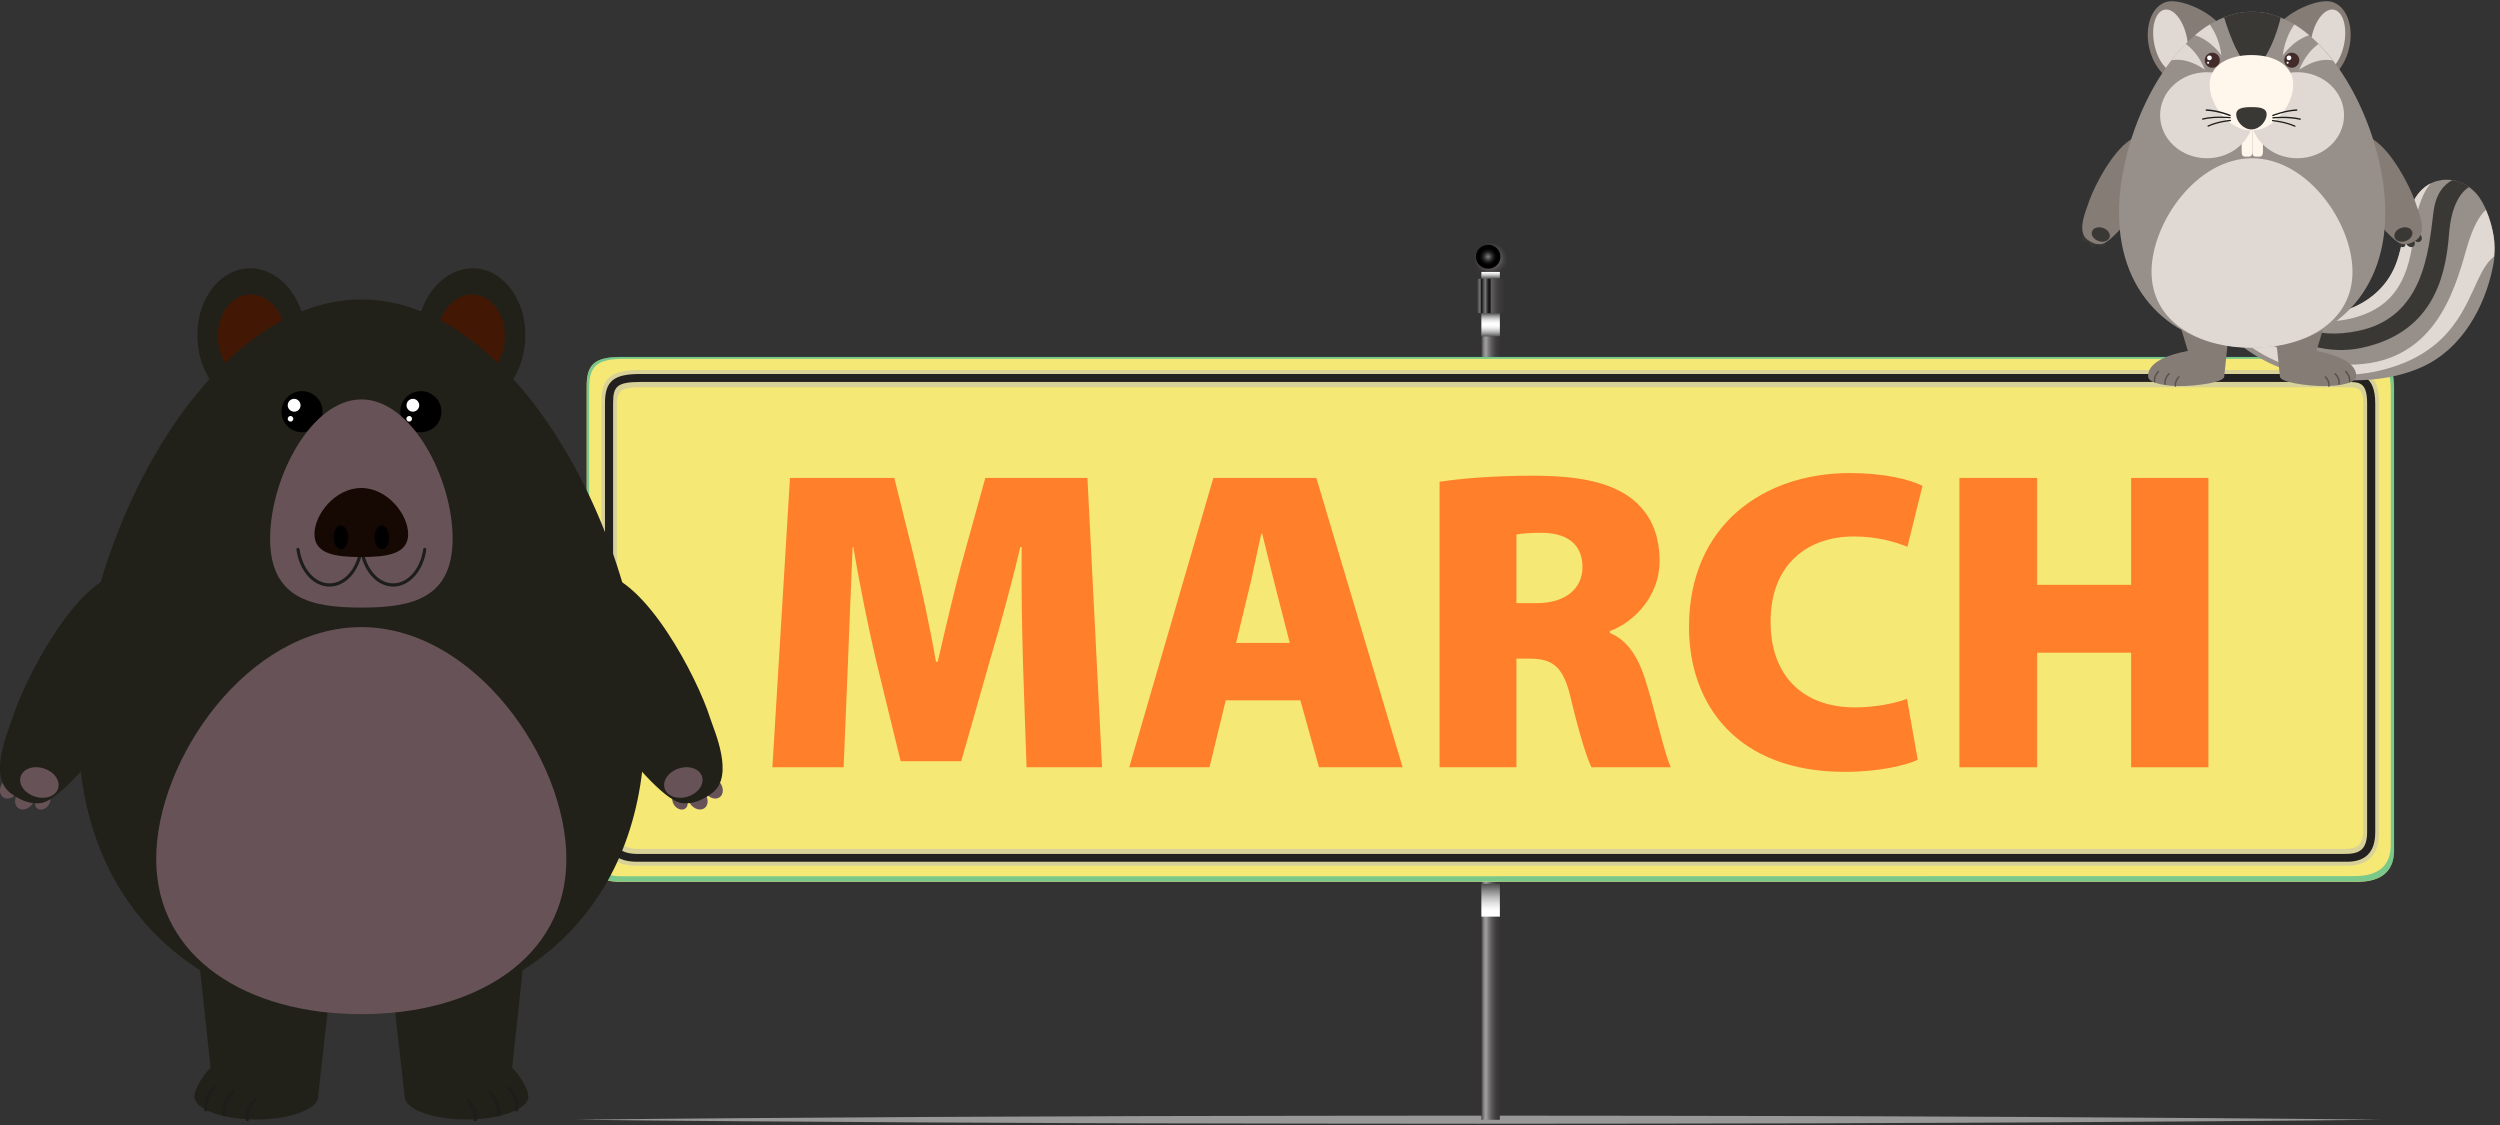 <svg width="311" height="140" viewBox="0 0 311 140" fill="none" xmlns="http://www.w3.org/2000/svg">
<rect x="0" y="0" width="311" height="140" fill="#333333" stroke="none"/>
<path d="M71.655 139.282C71.655 139.282 72.537 139.263 74.174 139.263C75.828 139.245 78.236 139.227 81.306 139.19C87.446 139.135 96.214 139.061 106.729 139.006C111.986 138.969 117.685 138.932 123.714 138.914C129.744 138.896 136.104 138.859 142.685 138.84C149.266 138.822 156.049 138.804 162.961 138.804C169.873 138.804 176.877 138.785 183.899 138.785C190.921 138.785 197.925 138.804 204.837 138.804C211.73 138.804 218.532 138.84 225.113 138.84C231.693 138.859 238.054 138.877 244.083 138.914C250.113 138.932 255.811 138.969 261.069 139.006C271.584 139.061 280.352 139.135 286.492 139.19C289.562 139.227 291.97 139.245 293.606 139.263C295.242 139.282 296.124 139.282 296.124 139.282C296.124 139.282 295.242 139.3 293.606 139.319C291.97 139.337 289.562 139.355 286.492 139.392C280.352 139.447 271.584 139.521 261.069 139.576C255.811 139.613 250.113 139.65 244.083 139.668C238.054 139.686 231.693 139.723 225.113 139.742C218.55 139.76 211.748 139.778 204.837 139.778C197.925 139.778 190.921 139.797 183.899 139.797C176.877 139.797 169.873 139.778 162.961 139.778C156.068 139.778 149.266 139.742 142.685 139.742C136.104 139.723 129.744 139.705 123.714 139.668C117.685 139.65 111.986 139.613 106.729 139.576C96.214 139.521 87.446 139.447 81.306 139.392C78.236 139.355 75.828 139.337 74.174 139.319C72.537 139.3 71.655 139.282 71.655 139.282Z" fill="#989898"/>
<path d="M186.583 33.648H184.285V139.3H186.583V33.648Z" fill="url(#paint0_linear_175_10510)"/>
<path d="M186.895 38.945C186.215 38.945 184.009 38.945 183.954 38.945C183.899 38.945 183.789 38.945 183.789 38.743C183.789 37.915 183.789 34.898 183.789 34.825C183.789 34.751 183.807 34.678 183.954 34.678C184.083 34.678 186.325 34.678 186.914 34.678C187.079 34.678 187.079 34.77 187.079 34.88C187.079 34.954 187.079 37.915 187.079 38.743C187.079 38.871 187.061 38.945 186.895 38.945Z" fill="url(#paint1_linear_175_10510)"/>
<path d="M185.443 34.144C186.55 34.144 187.447 33.271 187.447 32.194C187.447 31.117 186.55 30.245 185.443 30.245C184.336 30.245 183.439 31.117 183.439 32.194C183.439 33.271 184.336 34.144 185.443 34.144Z" fill="url(#paint2_radial_175_10510)"/>
<path opacity="0.3" d="M185.443 30.245C185.406 30.245 185.37 30.245 185.314 30.245C186.234 30.3 186.95 31.036 186.95 31.955C186.95 32.893 186.16 33.666 185.204 33.666C184.285 33.666 183.531 32.967 183.458 32.066C183.458 32.102 183.458 32.139 183.458 32.194C183.458 33.28 184.359 34.144 185.461 34.144C186.564 34.144 187.465 33.261 187.465 32.194C187.428 31.109 186.546 30.245 185.443 30.245Z" fill="url(#paint3_radial_175_10510)"/>
<path d="M186.656 31.937C186.656 32.764 185.976 33.427 185.13 33.427C184.285 33.427 183.605 32.764 183.605 31.937C183.605 31.109 184.285 30.447 185.13 30.447C185.976 30.447 186.656 31.127 186.656 31.937Z" fill="url(#paint4_radial_175_10510)"/>
<path d="M186.583 38.945H184.285V41.851H186.583V38.945Z" fill="url(#paint5_linear_175_10510)"/>
<path d="M186.583 109.944H184.285V114.028H186.583V109.944Z" fill="url(#paint6_linear_175_10510)"/>
<path d="M186.583 33.831H184.285V34.659H186.583V33.831Z" fill="url(#paint7_linear_175_10510)"/>
<path opacity="0.8" d="M185.443 34.678H184.193V38.945H185.443V34.678Z" fill="url(#paint8_linear_175_10510)"/>
<path d="M72.979 105.217C72.979 103.782 72.979 50.404 72.979 48.086C72.979 45.456 73.824 44.408 77.225 44.408C80.222 44.408 292.338 44.408 294.194 44.408C296.051 44.408 297.816 44.776 297.816 48.142C297.816 51.526 297.816 102.182 297.816 105.806C297.816 109.429 294.727 109.705 293.183 109.705C291.639 109.705 80.24 109.705 76.858 109.705C73.493 109.687 72.979 106.652 72.979 105.217Z" fill="#F6E875"/>
<path opacity="0.5" d="M297.834 105.787C297.834 102.163 297.834 51.508 297.834 48.123C297.834 44.739 296.069 44.389 294.213 44.389C292.356 44.389 80.24 44.389 77.244 44.389C73.843 44.389 72.997 45.456 72.997 48.068C72.997 50.386 72.997 103.782 72.997 105.198C72.997 106.633 73.512 109.668 76.876 109.668C80.258 109.668 291.657 109.668 293.202 109.668C294.746 109.686 297.834 109.411 297.834 105.787ZM77.097 109.006C73.788 109.006 73.291 105.989 73.291 104.573C73.291 103.157 73.291 50.606 73.291 48.307C73.291 45.695 74.137 44.647 77.464 44.647C80.405 44.647 292.043 44.647 293.863 44.647C295.683 44.647 297.411 44.996 297.411 48.344C297.411 51.691 297.411 101.538 297.411 105.125C297.411 108.712 294.396 108.987 292.871 108.987C291.363 109.006 80.424 109.006 77.097 109.006Z" fill="#00A9A2"/>
<path opacity="0.5" d="M74.817 103.249V49.981C74.817 47.038 76.012 46.026 79.56 46.026H292.025C294.084 46.026 295.94 46.339 295.94 50.018V103.672C295.94 105.051 295.591 106.063 294.874 106.744C293.882 107.7 292.466 107.7 291.547 107.7H291.382H79.229C74.817 107.719 74.817 104.352 74.817 103.249ZM294.01 50.551C294.01 48.178 293.367 48.178 291.786 48.178H79.78C77.041 48.178 76.747 48.657 76.747 50.514V102.771C76.747 104.573 77.188 105.603 79.449 105.603H291.308C292.062 105.603 292.926 105.603 293.44 105.125C293.808 104.757 293.992 104.113 293.992 103.194V50.551H294.01Z" fill="#BCBCBC"/>
<path d="M75.258 103.083V50.165C75.258 47.406 76.324 46.523 79.652 46.523H291.915C293.514 46.523 295.481 46.523 295.481 50.202V103.506C295.481 104.812 295.168 105.732 294.525 106.357C293.624 107.222 292.356 107.222 291.437 107.203H291.271H79.321C75.681 107.24 75.258 104.867 75.258 103.083ZM294.47 50.202C294.47 47.516 293.514 47.516 291.915 47.516H79.652C76.71 47.516 76.269 48.105 76.269 50.165V103.083C76.269 104.978 76.784 106.229 79.321 106.229H291.437C292.227 106.229 293.201 106.229 293.808 105.658C294.249 105.235 294.47 104.518 294.47 103.506V50.202Z" fill="#232020"/>
<path d="M127.262 82.574C127.152 78.454 127.042 73.653 127.097 68.043H126.931C125.81 72.789 124.321 78.197 123.145 82.151L119.578 94.696H112.042L108.99 82.207C108.089 78.307 106.968 72.954 106.159 68.043H106.067C105.847 73.12 105.644 78.454 105.479 82.574L104.946 95.45H96.086L98.273 59.454H111.251L113.659 69.129C114.615 73.138 115.681 77.939 116.435 82.317H116.656C117.667 77.939 118.843 72.862 119.909 69.073L122.575 59.454H135.277L137.097 95.45H127.704L127.262 82.574Z" fill="#FF7F2A"/>
<path d="M152.483 87.118L150.461 95.45H140.479L150.939 59.454H163.752L174.487 95.45H164.083L161.766 87.118H152.483ZM160.443 79.963L158.788 73.506C158.255 71.483 157.557 68.54 157.024 66.406H156.913C156.38 68.54 155.847 71.538 155.314 73.561L153.77 79.981H160.443V79.963Z" fill="#FF7F2A"/>
<path d="M179.083 59.932C181.803 59.509 185.921 59.178 190.719 59.178C196.215 59.178 200.167 59.932 202.888 61.955C205.186 63.721 206.454 66.278 206.454 69.809C206.454 74.297 203.09 77.498 200.259 78.509V78.73C202.667 79.742 203.936 82.041 204.855 85.131C205.976 88.81 207.153 94.052 207.851 95.45H197.98C197.447 94.383 196.546 91.606 195.48 87.173C194.524 82.85 193.182 81.931 190.186 81.931H188.642V95.45H179.083V59.932ZM188.642 75.033H191.142C194.763 75.033 196.859 73.212 196.859 70.545C196.859 67.823 195.094 66.333 191.895 66.278C190.075 66.278 189.12 66.388 188.642 66.498V75.033Z" fill="#FF7F2A"/>
<path d="M238.569 94.53C237.172 95.174 233.826 96.02 229.488 96.02C216.032 96.02 210.112 87.578 210.112 78.013C210.112 65.303 219.396 58.847 230.131 58.847C234.304 58.847 237.649 59.638 239.157 60.447L237.282 68.025C235.683 67.381 233.495 66.738 230.609 66.738C225.057 66.738 220.26 69.993 220.26 77.369C220.26 83.936 224.157 88.001 230.774 88.001C233.127 88.001 235.738 87.522 237.227 86.934L238.569 94.53Z" fill="#FF7F2A"/>
<path d="M253.422 59.454V72.752H265.113V59.454H274.727V95.45H265.113V81.195H253.422V95.45H243.752V59.454H253.422Z" fill="#FF7F2A"/>
<path d="M310.113 33.206C310.371 31.955 310.408 30.668 310.224 29.398C309.966 27.743 309.194 25.352 308.055 24.083C305.646 21.397 301.547 21.839 300.058 25.425C299.047 27.835 298.974 30.52 298.018 32.949C295.518 39.258 287.062 40.895 281.639 37.455C279.525 36.112 277.558 34.107 275.995 32.158C275.995 32.158 273.367 38.301 278.238 42.513C280.977 44.886 284.488 46.357 288.018 46.928C292.301 47.627 297.264 47.48 301.29 45.658C306.29 43.414 309.121 38.136 310.113 33.206Z" fill="#978F89"/>
<path d="M293.827 43.267C302.264 41.428 304.213 35.082 304.654 29.16C304.948 25.315 306.235 23.844 307.154 23.255C306.511 22.795 305.794 22.501 305.077 22.409C304.047 22.943 303.018 24.046 302.724 26.382C302.099 31.385 301.474 39.46 293.404 41.152C287.816 42.33 284.452 40.306 281.621 37.437C279.507 36.094 277.558 34.108 276.014 32.158C276.014 32.158 275.959 32.286 275.885 32.489C277.907 38.283 285.849 44.996 293.827 43.267Z" fill="#3A3835"/>
<path d="M292.816 39.534C298.22 38.081 299.727 34.2 300.297 28.939C300.683 25.389 301.621 23.66 302.411 22.795C301.437 23.274 300.591 24.157 300.058 25.407C299.047 27.817 298.974 30.502 298.018 32.93C296.051 37.897 290.389 39.957 285.426 38.945C287.356 39.865 289.819 40.343 292.816 39.534Z" fill="#E0D8D3"/>
<path d="M310.205 29.399C310.058 28.442 309.727 27.21 309.25 26.106C308.477 26.769 307.613 28.185 306.823 30.981C305.279 36.444 302.687 45.438 292.099 45.365C282.834 45.291 277.595 39.773 275.334 34.715C275.242 35.395 275.223 36.168 275.297 36.995C277.301 43.709 287.025 48.234 296.051 46.1C305.242 43.911 306.749 37.713 308.625 34.071C309.213 32.931 309.783 32.268 310.261 31.919C310.352 31.091 310.334 30.245 310.205 29.399Z" fill="#E0D8D3"/>
<path d="M277.025 4.678C277.668 7.437 273.826 9.754 271.951 10.196C270.076 10.637 268.017 8.761 267.374 6.002C266.731 3.243 267.723 0.649 269.617 0.208C271.492 -0.233 276.381 1.919 277.025 4.678Z" fill="#867C76"/>
<path d="M272.025 4.567C272.484 6.701 271.951 8.651 270.848 8.945C269.745 9.221 268.477 7.731 268.017 5.598C267.558 3.464 268.091 1.514 269.194 1.22C270.315 0.926 271.565 2.434 272.025 4.567Z" fill="#E0D8D3"/>
<path d="M282.576 4.678C281.933 7.437 285.775 9.754 287.65 10.196C289.525 10.637 291.584 8.761 292.227 6.002C292.871 3.243 291.878 0.649 289.984 0.208C288.109 -0.233 283.22 1.919 282.576 4.678Z" fill="#867C76"/>
<path d="M287.576 4.567C287.117 6.701 287.65 8.651 288.753 8.945C289.856 9.221 291.124 7.731 291.584 5.598C292.043 3.464 291.51 1.514 290.407 1.22C289.286 0.926 288.018 2.434 287.576 4.567Z" fill="#E0D8D3"/>
<path d="M278.238 31.955L268.551 31.753L272.172 43.654C267.043 44.629 267.227 46.486 267.227 46.836C267.227 47.59 269.139 48.031 271.143 48.031C273.146 48.031 276.694 47.59 276.694 46.836L278.238 31.955Z" fill="#867C76"/>
<path d="M268.036 47.59C267.999 47.59 267.944 47.553 267.944 47.516C267.797 46.78 268.422 46.155 268.459 46.136C268.495 46.1 268.551 46.1 268.587 46.136C268.624 46.173 268.624 46.228 268.587 46.265C268.587 46.265 268.018 46.836 268.128 47.479C268.146 47.534 268.109 47.571 268.036 47.59C268.054 47.59 268.054 47.59 268.036 47.59Z" fill="#5B514D"/>
<path d="M269.341 47.884C269.304 47.884 269.249 47.847 269.249 47.81C269.102 47.075 269.727 46.449 269.764 46.431C269.801 46.394 269.856 46.394 269.892 46.431C269.929 46.468 269.929 46.523 269.892 46.56C269.892 46.56 269.323 47.13 269.433 47.774C269.433 47.829 269.414 47.866 269.341 47.884Z" fill="#5B514D"/>
<path d="M270.628 48.123C270.591 48.123 270.536 48.086 270.536 48.05C270.407 47.387 270.959 46.836 270.995 46.817C271.032 46.78 271.087 46.78 271.124 46.817C271.161 46.854 271.161 46.909 271.124 46.946C271.124 46.946 270.628 47.443 270.72 47.994C270.72 48.05 270.683 48.105 270.628 48.123Z" fill="#5B514D"/>
<path d="M282.08 31.955L291.786 31.753L288.165 43.654C293.293 44.629 293.11 46.486 293.11 46.836C293.11 47.59 291.198 48.031 289.194 48.031C287.19 48.031 283.624 47.59 283.624 46.836L282.08 31.955Z" fill="#867C76"/>
<path d="M292.282 47.59C292.319 47.59 292.374 47.553 292.374 47.516C292.521 46.78 291.896 46.155 291.86 46.136C291.823 46.1 291.768 46.1 291.731 46.136C291.694 46.173 291.694 46.228 291.731 46.265C291.731 46.265 292.301 46.836 292.191 47.479C292.172 47.534 292.209 47.571 292.282 47.59C292.264 47.59 292.264 47.59 292.282 47.59Z" fill="#5B514D"/>
<path d="M290.977 47.884C291.014 47.884 291.069 47.847 291.069 47.81C291.216 47.075 290.591 46.449 290.554 46.431C290.518 46.394 290.463 46.394 290.426 46.431C290.389 46.468 290.389 46.523 290.426 46.56C290.426 46.56 290.996 47.13 290.885 47.774C290.885 47.829 290.922 47.866 290.977 47.884Z" fill="#5B514D"/>
<path d="M289.709 48.123C289.746 48.123 289.801 48.086 289.801 48.05C289.929 47.387 289.378 46.836 289.341 46.817C289.304 46.78 289.249 46.78 289.213 46.817C289.176 46.854 289.176 46.909 289.213 46.946C289.213 46.946 289.709 47.443 289.617 47.994C289.599 48.05 289.635 48.105 289.709 48.123C289.69 48.123 289.69 48.123 289.709 48.123Z" fill="#5B514D"/>
<path d="M261.859 30.503C261.694 30.742 261.4 30.815 261.216 30.687C261.032 30.558 261.032 30.264 261.197 30.024C261.363 29.785 261.657 29.712 261.841 29.84C262.025 29.988 262.025 30.282 261.859 30.503Z" fill="#3A3835"/>
<path d="M260.021 29.804C259.8 30.098 259.433 30.208 259.194 30.024C258.955 29.859 258.955 29.473 259.175 29.178C259.396 28.884 259.764 28.774 260.003 28.958C260.242 29.123 260.242 29.509 260.021 29.804Z" fill="#3A3835"/>
<path d="M260.922 30.429C260.701 30.723 260.315 30.834 260.095 30.668C259.856 30.503 259.856 30.116 260.076 29.804C260.297 29.509 260.664 29.399 260.903 29.564C261.142 29.748 261.142 30.135 260.922 30.429Z" fill="#3A3835"/>
<path d="M266.234 16.928C263.532 17.241 260.499 23.071 259.764 25.389C259.525 26.125 258.33 28.755 259.617 29.767C260.15 30.19 260.811 30.484 261.473 30.355C262.521 30.171 264.635 27.504 265.113 26.916C266.05 25.738 266.933 24.506 267.778 23.274C268.109 22.796 268.44 22.317 268.771 21.821C270.683 18.97 268.128 16.707 266.234 16.928Z" fill="#867C76"/>
<path d="M262.429 29.527C262.282 29.987 261.675 30.19 261.069 29.987C260.462 29.785 260.095 29.27 260.242 28.81C260.389 28.35 260.995 28.148 261.602 28.35C262.19 28.534 262.576 29.068 262.429 29.527Z" fill="#3A3835"/>
<path d="M298.459 30.503C298.624 30.742 298.918 30.815 299.102 30.687C299.286 30.558 299.286 30.264 299.121 30.024C298.955 29.785 298.661 29.712 298.477 29.84C298.293 29.988 298.275 30.282 298.459 30.503Z" fill="#3A3835"/>
<path d="M300.279 29.804C300.499 30.098 300.867 30.208 301.088 30.024C301.327 29.859 301.327 29.473 301.106 29.178C300.885 28.884 300.518 28.774 300.279 28.958C300.077 29.123 300.058 29.509 300.279 29.804Z" fill="#3A3835"/>
<path d="M299.396 30.429C299.617 30.723 300.003 30.834 300.224 30.668C300.463 30.503 300.463 30.116 300.242 29.804C300.021 29.509 299.635 29.399 299.415 29.564C299.194 29.73 299.157 30.135 299.396 30.429Z" fill="#3A3835"/>
<path d="M294.084 16.928C296.786 17.241 299.819 23.071 300.554 25.389C300.793 26.125 301.988 28.755 300.702 29.767C300.168 30.19 299.507 30.484 298.845 30.355C297.797 30.171 295.683 27.504 295.205 26.916C294.268 25.738 293.385 24.506 292.54 23.274C292.209 22.796 291.878 22.317 291.547 21.821C289.635 18.97 292.172 16.707 294.084 16.928Z" fill="#867C76"/>
<path d="M297.889 29.527C298.036 29.987 298.643 30.19 299.249 29.987C299.856 29.785 300.224 29.27 300.077 28.81C299.93 28.35 299.323 28.148 298.716 28.35C298.11 28.534 297.742 29.068 297.889 29.527Z" fill="#3A3835"/>
<path d="M296.731 26.474C296.731 37.234 289.323 43.231 280.168 43.231C271.014 43.231 263.606 37.234 263.606 26.474C263.606 15.714 271.014 1.459 280.168 1.459C289.304 1.459 296.731 15.714 296.731 26.474Z" fill="#978F89"/>
<path d="M292.65 33.813C292.65 39.883 287.062 43.268 280.15 43.268C273.256 43.268 267.65 39.883 267.65 33.813C267.65 27.743 273.238 19.687 280.15 19.687C287.062 19.687 292.65 27.725 292.65 33.813Z" fill="#E0D8D3"/>
<path d="M287.264 4.384C286.676 3.887 286.051 3.427 285.426 3.041C284.801 3.924 284.194 5.175 283.973 6.904C283.973 6.904 285.223 5.028 287.264 4.384Z" fill="#E0D8D3"/>
<path d="M286.032 8.688C286.032 8.688 288.109 7.069 290.205 7.529C289.635 6.793 289.029 6.094 288.404 5.469C287.576 6.094 286.657 7.087 286.032 8.688Z" fill="#E0D8D3"/>
<path d="M280.389 8.412C281.271 8.412 282.944 5.506 283.716 2.176C282.576 1.716 281.381 1.459 280.168 1.459C278.973 1.459 277.797 1.698 276.676 2.158C277.392 4.512 278.845 8.412 280.389 8.412Z" fill="#3A3835"/>
<path d="M276.345 6.904C276.142 5.193 275.517 3.924 274.892 3.041C274.267 3.427 273.642 3.869 273.054 4.384C275.113 5.028 276.345 6.904 276.345 6.904Z" fill="#E0D8D3"/>
<path d="M274.286 8.687C273.661 7.106 272.76 6.094 271.896 5.45C271.271 6.076 270.664 6.775 270.095 7.51C272.209 7.069 274.286 8.687 274.286 8.687Z" fill="#E0D8D3"/>
<path d="M276.142 7.492C276.142 8.007 275.72 8.43 275.205 8.43C274.69 8.43 274.267 8.007 274.267 7.492C274.267 6.977 274.69 6.554 275.205 6.554C275.738 6.554 276.142 6.977 276.142 7.492Z" fill="#422B29"/>
<path d="M275.15 7.198C275.15 7.363 275.021 7.492 274.856 7.492C274.69 7.492 274.562 7.363 274.562 7.198C274.562 7.032 274.69 6.903 274.856 6.903C275.021 6.903 275.15 7.032 275.15 7.198Z" fill="white"/>
<path d="M274.819 7.805C274.819 7.878 274.764 7.933 274.69 7.933C274.617 7.933 274.562 7.878 274.562 7.805C274.562 7.731 274.617 7.676 274.69 7.676C274.764 7.676 274.819 7.731 274.819 7.805Z" fill="white"/>
<path d="M286.032 7.492C286.032 8.007 285.609 8.43 285.095 8.43C284.58 8.43 284.157 8.007 284.157 7.492C284.157 6.977 284.58 6.554 285.095 6.554C285.609 6.554 286.032 6.977 286.032 7.492Z" fill="#422B29"/>
<path d="M285.04 7.198C285.04 7.363 284.911 7.492 284.745 7.492C284.58 7.492 284.451 7.363 284.451 7.198C284.451 7.032 284.58 6.903 284.745 6.903C284.911 6.903 285.04 7.032 285.04 7.198Z" fill="white"/>
<path d="M284.709 7.805C284.709 7.878 284.653 7.933 284.58 7.933C284.506 7.933 284.451 7.878 284.451 7.805C284.451 7.731 284.506 7.676 284.58 7.676C284.653 7.676 284.709 7.731 284.709 7.805Z" fill="white"/>
<path d="M280.187 18.859C280.187 19.521 279.893 19.485 279.525 19.485C279.157 19.485 278.863 19.521 278.863 18.859V14.96C278.863 14.298 279.157 13.783 279.525 13.783C279.893 13.783 280.187 14.316 280.187 14.96V18.859Z" fill="#FFF6EC"/>
<path d="M281.51 18.859C281.51 19.521 281.216 19.485 280.848 19.485C280.481 19.485 280.187 19.521 280.187 18.859V14.96C280.187 14.298 280.481 13.783 280.848 13.783C281.216 13.783 281.51 14.316 281.51 14.96V18.859Z" fill="#FFF6EC"/>
<path d="M280.37 14.335C280.37 17.296 277.76 19.687 274.543 19.687C271.326 19.687 268.716 17.296 268.716 14.335C268.716 11.373 271.326 8.982 274.543 8.982C277.76 8.982 280.37 11.373 280.37 14.335Z" fill="#E0D8D3"/>
<path d="M279.948 14.335C279.948 17.296 282.558 19.687 285.775 19.687C288.992 19.687 291.602 17.296 291.602 14.335C291.602 11.373 288.992 8.982 285.775 8.982C282.558 8.982 279.948 11.373 279.948 14.335Z" fill="#E0D8D3"/>
<path d="M285.279 10.545C285.279 8.099 282.944 6.848 280.076 6.848C277.209 6.848 274.874 8.099 274.874 10.545C274.874 12.992 277.209 16.229 280.076 16.229C282.962 16.229 285.279 12.992 285.279 10.545Z" fill="#FFF6EC"/>
<path d="M281.97 14.242C281.97 13.433 281.124 13.323 280.076 13.323C279.029 13.323 278.183 13.451 278.183 14.242C278.183 15.052 279.029 16.1 280.076 16.1C281.124 16.1 281.97 15.033 281.97 14.242Z" fill="#3A3835"/>
<path d="M282.742 14.445C282.705 14.445 282.668 14.426 282.668 14.39C282.65 14.353 282.668 14.298 282.723 14.279C282.742 14.279 284.268 13.672 285.701 13.599C285.757 13.599 285.793 13.635 285.793 13.691C285.793 13.746 285.757 13.783 285.701 13.783C284.286 13.838 282.779 14.426 282.779 14.445C282.779 14.445 282.76 14.445 282.742 14.445Z" fill="#1D1D1B"/>
<path d="M286.143 14.905H286.124C284.58 14.555 282.779 14.739 282.76 14.739C282.705 14.739 282.668 14.702 282.668 14.665C282.668 14.61 282.705 14.574 282.742 14.574C282.76 14.574 284.58 14.371 286.161 14.739C286.216 14.758 286.235 14.794 286.235 14.85C286.216 14.868 286.179 14.905 286.143 14.905Z" fill="#1D1D1B"/>
<path d="M285.481 15.769C285.462 15.769 285.462 15.769 285.444 15.769C284.231 15.217 282.723 15.088 282.705 15.088C282.65 15.088 282.613 15.033 282.631 14.996C282.631 14.941 282.687 14.923 282.723 14.923C282.742 14.923 284.286 15.07 285.518 15.622C285.554 15.64 285.591 15.695 285.554 15.732C285.554 15.751 285.518 15.769 285.481 15.769Z" fill="#1D1D1B"/>
<path d="M277.429 14.445C277.411 14.445 277.411 14.445 277.392 14.445C277.374 14.445 275.885 13.838 274.47 13.783C274.414 13.783 274.378 13.746 274.378 13.691C274.378 13.635 274.414 13.617 274.47 13.599C275.903 13.654 277.448 14.261 277.448 14.279C277.484 14.298 277.521 14.353 277.503 14.39C277.503 14.426 277.466 14.445 277.429 14.445Z" fill="#1D1D1B"/>
<path d="M274.028 14.905C273.992 14.905 273.955 14.868 273.937 14.831C273.918 14.776 273.955 14.739 274.01 14.721C275.591 14.353 277.411 14.555 277.429 14.555C277.484 14.555 277.503 14.61 277.503 14.647C277.503 14.702 277.448 14.721 277.411 14.721C277.392 14.721 275.591 14.518 274.047 14.886C274.047 14.905 274.047 14.905 274.028 14.905Z" fill="#1D1D1B"/>
<path d="M274.69 15.769C274.653 15.769 274.617 15.751 274.617 15.714C274.598 15.677 274.617 15.622 274.653 15.604C275.903 15.034 277.448 14.905 277.448 14.905C277.503 14.905 277.54 14.942 277.54 14.978C277.54 15.034 277.503 15.07 277.466 15.07C277.448 15.07 275.94 15.199 274.727 15.751C274.709 15.769 274.709 15.769 274.69 15.769Z" fill="#1D1D1B"/>
<path d="M42.795 107.811H23.511L26.195 132.807C24.945 134.169 24.173 135.64 24.173 136.394C24.173 137.976 27.629 139.264 31.875 139.264C36.122 139.264 39.578 137.976 39.578 136.394C39.578 136.376 39.578 136.339 39.578 136.321L42.795 107.811Z" fill="#212019"/>
<path d="M25.625 138.27C25.533 138.27 25.442 138.197 25.423 138.105C25.129 136.523 26.453 135.217 26.508 135.162C26.581 135.088 26.71 135.088 26.783 135.162C26.857 135.235 26.857 135.364 26.783 135.438C26.765 135.456 25.552 136.652 25.809 138.013C25.828 138.123 25.754 138.233 25.644 138.252C25.662 138.27 25.644 138.27 25.625 138.27Z" fill="#1D1D1B"/>
<path d="M27.923 138.878C27.831 138.878 27.739 138.804 27.721 138.712C27.427 137.13 28.75 135.824 28.805 135.769C28.879 135.695 29.008 135.695 29.081 135.769C29.155 135.843 29.155 135.971 29.081 136.045C29.063 136.063 27.85 137.259 28.107 138.62C28.125 138.73 28.052 138.841 27.942 138.859C27.942 138.878 27.923 138.878 27.923 138.878Z" fill="#1D1D1B"/>
<path d="M30.791 139.484C30.699 139.484 30.607 139.411 30.589 139.319C30.331 137.921 31.508 136.762 31.544 136.707C31.618 136.633 31.747 136.633 31.82 136.707C31.894 136.781 31.894 136.909 31.82 136.983C31.802 136.983 30.754 138.05 30.975 139.227C30.993 139.337 30.919 139.448 30.809 139.466C30.809 139.484 30.791 139.484 30.791 139.484Z" fill="#1D1D1B"/>
<path d="M47.114 107.811H66.398L63.714 132.807C64.964 134.169 65.736 135.64 65.736 136.394C65.736 137.976 62.28 139.264 58.034 139.264C53.787 139.264 50.331 137.976 50.331 136.394C50.331 136.376 50.331 136.339 50.331 136.321L47.114 107.811Z" fill="#212019"/>
<path d="M64.284 138.27C64.265 138.27 64.265 138.27 64.247 138.27C64.137 138.252 64.063 138.142 64.082 138.031C64.339 136.67 63.126 135.474 63.107 135.456C63.034 135.382 63.034 135.254 63.107 135.18C63.181 135.107 63.309 135.107 63.383 135.18C63.438 135.235 64.762 136.541 64.468 138.123C64.449 138.215 64.376 138.27 64.284 138.27Z" fill="#1D1D1B"/>
<path d="M61.986 138.877C61.968 138.877 61.968 138.877 61.949 138.877C61.839 138.859 61.765 138.748 61.784 138.638C62.041 137.277 60.828 136.081 60.809 136.063C60.736 135.989 60.718 135.861 60.809 135.787C60.883 135.714 61.012 135.714 61.085 135.787C61.14 135.842 62.464 137.148 62.17 138.73C62.17 138.804 62.078 138.877 61.986 138.877Z" fill="#1D1D1B"/>
<path d="M59.118 139.484C59.1 139.484 59.1 139.484 59.082 139.484C58.971 139.466 58.898 139.355 58.916 139.245C59.137 138.049 58.071 137.001 58.071 137.001C57.997 136.927 57.997 136.799 58.071 136.725C58.144 136.652 58.273 136.652 58.346 136.725C58.401 136.78 59.578 137.939 59.302 139.337C59.302 139.429 59.21 139.484 59.118 139.484Z" fill="#1D1D1B"/>
<path d="M6.011 100.195C5.644 100.692 5.037 100.857 4.651 100.581C4.265 100.287 4.265 99.662 4.632 99.165C5 98.668 5.607 98.503 5.993 98.779C6.36 99.073 6.379 99.699 6.011 100.195Z" fill="#675357"/>
<path d="M2.114 98.687C1.636 99.312 0.864 99.533 0.368 99.165C-0.129 98.797 -0.129 97.988 0.331 97.363C0.809 96.737 1.581 96.517 2.077 96.885C2.574 97.234 2.592 98.043 2.114 98.687Z" fill="#675357"/>
<path d="M4.026 100.03C3.548 100.674 2.757 100.894 2.261 100.527C1.765 100.159 1.746 99.331 2.224 98.687C2.702 98.043 3.493 97.823 3.989 98.191C4.485 98.577 4.504 99.404 4.026 100.03Z" fill="#675357"/>
<path d="M15.313 71.281C9.559 71.925 3.125 84.359 1.563 89.288C1.066 90.852 -1.507 96.462 1.25 98.614C2.39 99.497 3.787 100.122 5.184 99.883C7.427 99.478 11.93 93.831 12.923 92.562C14.908 90.061 16.783 87.449 18.603 84.819C19.32 83.788 20.019 82.777 20.717 81.747C24.78 75.64 19.357 70.821 15.313 71.281Z" fill="#212019"/>
<path d="M7.224 98.099C6.912 99.055 5.625 99.515 4.338 99.092C3.052 98.687 2.261 97.565 2.574 96.591C2.886 95.634 4.173 95.174 5.46 95.597C6.746 96.002 7.537 97.124 7.224 98.099Z" fill="#675357"/>
<path d="M83.898 100.195C84.266 100.692 84.872 100.857 85.258 100.581C85.644 100.287 85.644 99.662 85.277 99.165C84.909 98.668 84.302 98.503 83.916 98.779C83.549 99.073 83.53 99.699 83.898 100.195Z" fill="#675357"/>
<path d="M87.795 98.687C88.273 99.312 89.045 99.533 89.541 99.165C90.038 98.797 90.038 97.988 89.578 97.363C89.1 96.737 88.328 96.517 87.832 96.885C87.335 97.234 87.317 98.043 87.795 98.687Z" fill="#675357"/>
<path d="M85.883 100.03C86.361 100.674 87.152 100.894 87.648 100.527C88.144 100.159 88.163 99.331 87.685 98.687C87.207 98.043 86.416 97.823 85.92 98.191C85.424 98.577 85.405 99.404 85.883 100.03Z" fill="#675357"/>
<path d="M74.578 71.281C80.332 71.925 86.766 84.359 88.328 89.288C88.825 90.852 91.398 96.462 88.641 98.614C87.501 99.497 86.104 100.122 84.707 99.883C82.464 99.478 77.96 93.831 76.968 92.562C74.982 90.061 73.107 87.449 71.287 84.819C70.571 83.788 69.872 82.777 69.174 81.747C65.129 75.64 70.552 70.821 74.578 71.281Z" fill="#212019"/>
<path d="M82.685 98.099C82.997 99.055 84.284 99.515 85.571 99.092C86.858 98.687 87.648 97.565 87.335 96.591C87.023 95.634 85.736 95.174 84.449 95.597C83.163 96.002 82.372 97.124 82.685 98.099Z" fill="#675357"/>
<path d="M38.07 41.52C38.383 46.247 35.607 50.275 31.875 50.514C28.144 50.754 24.872 47.112 24.578 42.385C24.265 37.657 27.041 33.629 30.772 33.39C34.504 33.151 37.776 36.793 38.07 41.52Z" fill="#212019"/>
<path d="M35.515 41.686C35.699 44.629 33.971 47.13 31.655 47.278C29.338 47.425 27.298 45.162 27.114 42.238C26.93 39.295 28.64 36.793 30.975 36.646C33.291 36.499 35.331 38.761 35.515 41.686Z" fill="#421804"/>
<path d="M51.839 41.52C51.526 46.247 54.302 50.275 58.034 50.514C61.765 50.754 65.037 47.112 65.332 42.385C65.644 37.657 62.85 33.629 59.137 33.39C55.405 33.151 52.133 36.793 51.839 41.52Z" fill="#212019"/>
<path d="M54.394 41.686C54.21 44.629 55.92 47.13 58.254 47.278C60.57 47.425 62.611 45.162 62.795 42.238C62.978 39.295 61.251 36.793 58.934 36.646C56.6 36.499 54.578 38.761 54.394 41.686Z" fill="#421804"/>
<path d="M80.203 90.502C80.203 113.402 64.431 126.168 44.964 126.168C25.497 126.168 9.724 113.402 9.724 90.502C9.724 67.602 25.497 37.253 44.964 37.253C64.412 37.271 80.203 67.602 80.203 90.502Z" fill="#212019"/>
<path d="M70.46 106.854C70.46 119.252 59.045 126.168 44.945 126.168C30.846 126.168 19.43 119.252 19.43 106.854C19.43 94.457 30.846 78.013 44.945 78.013C59.045 78.032 70.46 94.457 70.46 106.854Z" fill="#675357"/>
<path d="M40.129 51.213C40.129 52.63 38.989 53.77 37.574 53.77C36.158 53.77 35.019 52.63 35.019 51.213C35.019 49.797 36.158 48.657 37.574 48.657C38.989 48.657 40.129 49.797 40.129 51.213Z" fill="black"/>
<path d="M37.39 50.423C37.39 50.864 37.041 51.214 36.6 51.214C36.158 51.214 35.791 50.846 35.791 50.423C35.791 49.981 36.14 49.613 36.6 49.613C37.023 49.613 37.39 49.981 37.39 50.423Z" fill="white"/>
<path d="M36.489 52.097C36.489 52.299 36.324 52.446 36.14 52.446C35.956 52.446 35.791 52.281 35.791 52.097C35.791 51.913 35.956 51.747 36.14 51.747C36.324 51.747 36.489 51.913 36.489 52.097Z" fill="white"/>
<path d="M54.909 51.213C54.909 52.63 53.769 53.77 52.353 53.77C50.938 53.77 49.798 52.63 49.798 51.213C49.798 49.797 50.938 48.657 52.353 48.657C53.751 48.657 54.909 49.797 54.909 51.213Z" fill="black"/>
<path d="M52.151 50.423C52.151 50.864 51.784 51.214 51.361 51.214C50.92 51.214 50.57 50.846 50.57 50.423C50.57 49.981 50.92 49.613 51.361 49.613C51.802 49.613 52.151 49.981 52.151 50.423Z" fill="white"/>
<path d="M51.251 52.097C51.251 52.299 51.103 52.446 50.901 52.446C50.699 52.446 50.552 52.281 50.552 52.097C50.552 51.913 50.717 51.747 50.901 51.747C51.103 51.747 51.251 51.913 51.251 52.097Z" fill="white"/>
<path d="M56.306 66.995C56.306 74.463 51.232 75.585 44.964 75.585C38.695 75.585 33.603 74.445 33.603 66.995C33.603 59.528 38.695 49.687 44.964 49.687C51.232 49.687 56.306 59.528 56.306 66.995Z" fill="#675357"/>
<path d="M40.993 72.973C38.971 72.973 37.243 71.042 36.875 68.375C36.857 68.265 36.931 68.173 37.041 68.154C37.151 68.136 37.243 68.209 37.261 68.32C37.611 70.784 39.173 72.569 40.993 72.569C42.813 72.569 44.375 70.784 44.725 68.32C44.743 68.209 44.835 68.136 44.945 68.154C45.056 68.173 45.129 68.265 45.111 68.375C44.743 71.024 43.015 72.973 40.993 72.973Z" fill="#1D1D1B"/>
<path d="M48.916 72.973C46.894 72.973 45.166 71.042 44.798 68.375C44.78 68.265 44.853 68.173 44.964 68.154C45.074 68.136 45.166 68.209 45.184 68.32C45.533 70.784 47.096 72.569 48.916 72.569C50.736 72.569 52.298 70.784 52.648 68.32C52.666 68.209 52.758 68.136 52.868 68.154C52.978 68.173 53.052 68.265 53.034 68.375C52.666 71.024 50.938 72.973 48.916 72.973Z" fill="#1D1D1B"/>
<path d="M50.773 66.443C50.773 68.927 48.162 69.294 44.945 69.294C41.728 69.294 39.118 68.927 39.118 66.443C39.118 63.96 41.728 60.705 44.945 60.705C48.181 60.705 50.773 63.979 50.773 66.443Z" fill="#160803"/>
<path d="M43.309 66.848C43.309 67.676 42.905 68.32 42.409 68.32C41.912 68.32 41.508 67.658 41.508 66.848C41.508 66.021 41.912 65.358 42.409 65.358C42.905 65.377 43.309 66.039 43.309 66.848Z" fill="black"/>
<path d="M48.401 66.848C48.401 67.676 47.997 68.32 47.501 68.32C47.004 68.32 46.6 67.658 46.6 66.848C46.6 66.021 47.004 65.358 47.501 65.358C47.997 65.377 48.401 66.039 48.401 66.848Z" fill="black"/>
<defs>
<linearGradient id="paint0_linear_175_10510" x1="184.246" y1="86.466" x2="186.575" y2="86.466" gradientUnits="userSpaceOnUse">
<stop stop-color="#383537"/>
<stop offset="0.045" stop-color="#545152"/>
<stop offset="0.108" stop-color="#747273"/>
<stop offset="0.169" stop-color="#8C8A8A"/>
<stop offset="0.225" stop-color="#9A9898"/>
<stop offset="0.273" stop-color="#9F9D9D"/>
<stop offset="0.297" stop-color="#989696"/>
<stop offset="0.433" stop-color="#767374"/>
<stop offset="0.572" stop-color="#5B5859"/>
<stop offset="0.712" stop-color="#474546"/>
<stop offset="0.854" stop-color="#3C393B"/>
<stop offset="1" stop-color="#383537"/>
</linearGradient>
<linearGradient id="paint1_linear_175_10510" x1="183.735" y1="36.802" x2="187.061" y2="36.802" gradientUnits="userSpaceOnUse">
<stop stop-color="#383537"/>
<stop offset="0.045" stop-color="#545152"/>
<stop offset="0.108" stop-color="#747273"/>
<stop offset="0.169" stop-color="#8C8A8A"/>
<stop offset="0.225" stop-color="#9A9898"/>
<stop offset="0.273" stop-color="#9F9D9D"/>
<stop offset="0.297" stop-color="#989696"/>
<stop offset="0.433" stop-color="#767374"/>
<stop offset="0.572" stop-color="#5B5859"/>
<stop offset="0.712" stop-color="#474546"/>
<stop offset="0.854" stop-color="#3C393B"/>
<stop offset="1" stop-color="#383537"/>
</linearGradient>
<radialGradient id="paint2_radial_175_10510" cx="0" cy="0" r="1" gradientUnits="userSpaceOnUse" gradientTransform="translate(185.437 32.193) scale(1.998 1.954)">
<stop stop-color="#9F9D9D"/>
<stop offset="0.142" stop-color="#8C8A8B"/>
<stop offset="0.53" stop-color="#5F5C5D"/>
<stop offset="0.828" stop-color="#434041"/>
<stop offset="1" stop-color="#383537"/>
</radialGradient>
<radialGradient id="paint3_radial_175_10510" cx="0" cy="0" r="1" gradientUnits="userSpaceOnUse" gradientTransform="translate(185.437 32.193) scale(1.998 1.954)">
<stop stop-color="#9F9D9D"/>
<stop offset="0.142" stop-color="#8C8A8B"/>
<stop offset="0.53" stop-color="#5F5C5D"/>
<stop offset="0.828" stop-color="#434041"/>
<stop offset="1" stop-color="#383537"/>
</radialGradient>
<radialGradient id="paint4_radial_175_10510" cx="0" cy="0" r="1" gradientUnits="userSpaceOnUse" gradientTransform="translate(185.115 31.941) scale(1.486 1.454)">
<stop stop-color="#878585"/>
<stop offset="0.012" stop-color="#838282"/>
<stop offset="0.182" stop-color="#555353"/>
<stop offset="0.345" stop-color="#302F2F"/>
<stop offset="0.495" stop-color="#161515"/>
<stop offset="0.63" stop-color="#060606"/>
<stop offset="0.735"/>
</radialGradient>
<linearGradient id="paint5_linear_175_10510" x1="185.438" y1="38.962" x2="185.438" y2="41.869" gradientUnits="userSpaceOnUse">
<stop stop-color="#505050"/>
<stop offset="0.028" stop-color="#626262"/>
<stop offset="0.107" stop-color="#929292"/>
<stop offset="0.186" stop-color="#B9B9B9"/>
<stop offset="0.264" stop-color="#D8D8D8"/>
<stop offset="0.339" stop-color="#EDEDED"/>
<stop offset="0.412" stop-color="#FBFBFB"/>
<stop offset="0.479" stop-color="white"/>
<stop offset="0.55" stop-color="#FAFAFA"/>
<stop offset="0.629" stop-color="#EDEDED"/>
<stop offset="0.713" stop-color="#D6D6D6"/>
<stop offset="0.799" stop-color="#B7B7B7"/>
<stop offset="0.887" stop-color="#8F8F8F"/>
<stop offset="0.976" stop-color="#5E5E5E"/>
<stop offset="1" stop-color="#505050"/>
</linearGradient>
<linearGradient id="paint6_linear_175_10510" x1="185.445" y1="109.985" x2="185.445" y2="113.308" gradientUnits="userSpaceOnUse">
<stop stop-color="#505050"/>
<stop offset="0.259" stop-color="#8C8C8C"/>
<stop offset="0.502" stop-color="#BEBEBE"/>
<stop offset="0.715" stop-color="#E1E1E1"/>
<stop offset="0.888" stop-color="#F7F7F7"/>
<stop offset="1" stop-color="white"/>
</linearGradient>
<linearGradient id="paint7_linear_175_10510" x1="185.438" y1="34.658" x2="185.438" y2="33.837" gradientUnits="userSpaceOnUse">
<stop stop-color="#505050"/>
<stop offset="0.259" stop-color="#8C8C8C"/>
<stop offset="0.502" stop-color="#BEBEBE"/>
<stop offset="0.715" stop-color="#E1E1E1"/>
<stop offset="0.888" stop-color="#F7F7F7"/>
<stop offset="1" stop-color="white"/>
</linearGradient>
<linearGradient id="paint8_linear_175_10510" x1="184.227" y1="36.802" x2="185.408" y2="36.802" gradientUnits="userSpaceOnUse">
<stop offset="0.115"/>
<stop offset="0.208" stop-color="#242424"/>
<stop offset="0.329" stop-color="#4C4C4C"/>
<stop offset="0.424" stop-color="#656565"/>
<stop offset="0.483" stop-color="#6E6E6E"/>
<stop offset="0.489" stop-color="#6B6B6B"/>
<stop offset="0.608" stop-color="#3D3D3D"/>
<stop offset="0.713" stop-color="#1C1C1C"/>
<stop offset="0.8" stop-color="#070707"/>
<stop offset="0.859"/>
</linearGradient>
</defs>
</svg>
